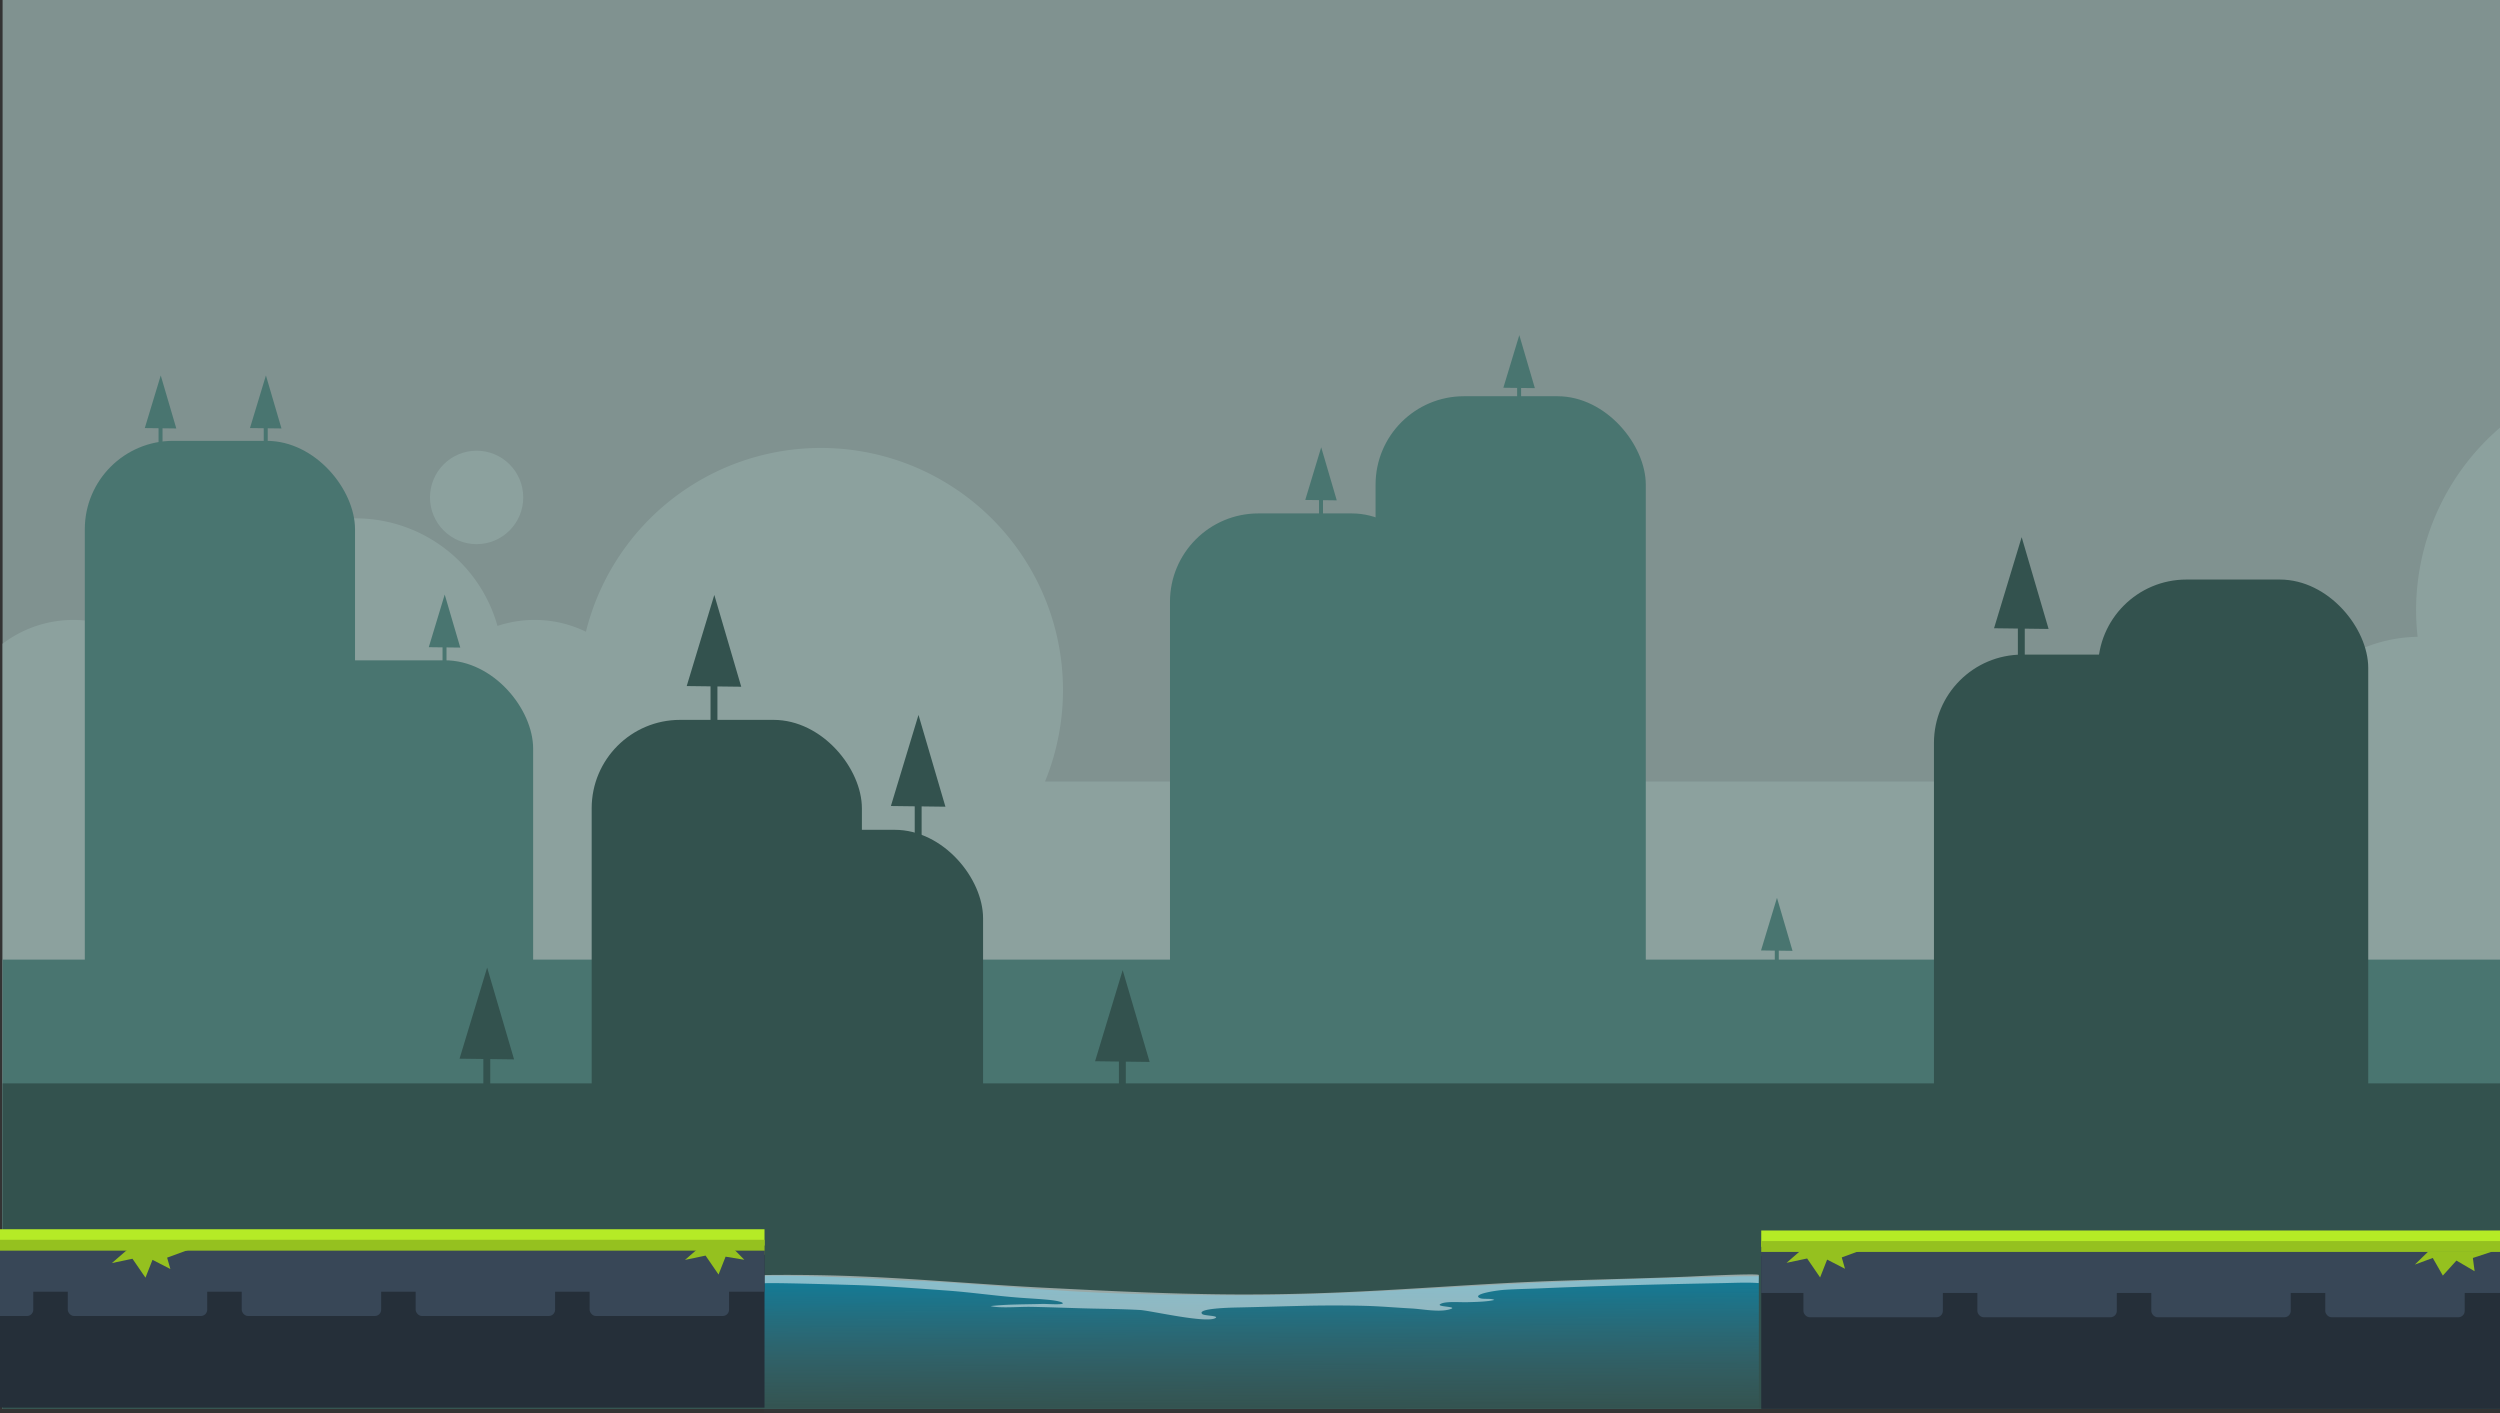 <svg xmlns="http://www.w3.org/2000/svg" xmlns:xlink="http://www.w3.org/1999/xlink" viewBox="0 0 961 543.34"><rect x="0" y="0" width="961" height="543.34" fill="#333333" stroke="none"/><defs><style>.cls-1{fill:#809290;}.cls-2{fill:#8ca19e;}.cls-3{fill:#497570;}.cls-4{fill:#33524e;}.cls-5{fill:url(#linear-gradient);}.cls-6{fill:#fff;opacity:0.5;}.cls-7{fill:#b5eb26;}.cls-8{fill:#252f39;}.cls-9{fill:#384757;}.cls-10{fill:#95c11f;}</style><linearGradient id="linear-gradient" x1="484.8" y1="489.84" x2="484.95" y2="543.85" gradientUnits="userSpaceOnUse"><stop offset="0" stop-color="#0090bc" stop-opacity="0.7"/><stop offset="1" stop-color="#407f9a" stop-opacity="0"/></linearGradient></defs><title>Asset 25</title><g id="Layer_2" data-name="Layer 2"><g id="Layer_1-2" data-name="Layer 1"><rect class="cls-1" x="1" width="960" height="541.58"/><path class="cls-2" d="M928.75,234.41a94.53,94.53,0,0,0,.58,10.38,56.73,56.73,0,0,0-55.83,55.63H401.71a93.06,93.06,0,1,0-176.48-57.58,45.11,45.11,0,0,0-34-2.23A56.67,56.67,0,0,0,80,256.25a57.49,57.49,0,0,0,.36,6.42,44.65,44.65,0,0,0-10.46,3.74A45,45,0,0,0,1,247.45V541.16H961V164.39A92.57,92.57,0,0,0,928.75,234.41Z"/><ellipse class="cls-2" cx="183.21" cy="191.21" rx="17.92" ry="17.96"/><ellipse class="cls-2" cx="849.29" cy="271.57" rx="17.92" ry="17.96"/><ellipse class="cls-2" cx="818.32" cy="262.22" rx="7.6" ry="7.62"/><polygon class="cls-3" points="584.02 128.82 577.89 149.05 590 149.2 584.02 128.82"/><rect class="cls-3" x="583.18" y="146.29" width="1.53" height="11.06"/><polygon class="cls-3" points="683.07 345.12 676.94 365.35 689.05 365.51 683.07 345.12"/><rect class="cls-3" x="682.23" y="362.6" width="1.53" height="11.06"/><polygon class="cls-3" points="507.87 171.94 501.74 192.18 513.85 192.33 507.87 171.94"/><rect class="cls-3" x="507.03" y="189.42" width="1.53" height="11.06"/><polygon class="cls-3" points="170.95 228.55 164.82 248.78 176.93 248.93 170.95 228.55"/><rect class="cls-3" x="170.11" y="246.02" width="1.53" height="11.06"/><polygon class="cls-3" points="102.22 144.32 96.09 164.55 108.2 164.7 102.22 144.32"/><rect class="cls-3" x="101.38" y="161.79" width="1.53" height="11.06"/><polygon class="cls-3" points="61.79 144.32 55.66 164.55 67.77 164.7 61.79 144.32"/><rect class="cls-3" x="60.95" y="161.79" width="1.53" height="11.06"/><rect class="cls-3" x="1" y="368.88" width="960" height="172.7"/><rect class="cls-3" x="32.6" y="169.46" width="103.87" height="250.45" rx="33.98" ry="33.98"/><rect class="cls-3" x="101.07" y="253.82" width="103.87" height="250.45" rx="33.98" ry="33.98"/><rect class="cls-3" x="449.74" y="197.36" width="103.87" height="250.45" rx="33.98" ry="33.98"/><rect class="cls-3" x="528.77" y="152.31" width="103.87" height="250.45" rx="33.98" ry="33.98"/><rect class="cls-4" x="1" y="416.45" width="960" height="125.13"/><rect class="cls-4" x="227.44" y="276.72" width="103.87" height="250.45" rx="33.98" ry="33.98"/><rect class="cls-4" x="806.48" y="222.78" width="103.87" height="250.45" rx="33.98" ry="33.98"/><rect class="cls-4" x="743.41" y="251.63" width="103.87" height="250.45" rx="33.98" ry="33.98"/><rect class="cls-4" x="274.02" y="318.98" width="103.87" height="198.16" rx="33.98" ry="33.98"/><polygon class="cls-4" points="431.56 372.92 420.95 407.94 441.92 408.21 431.56 372.92"/><rect class="cls-4" x="430.11" y="403.17" width="2.65" height="19.15"/><polygon class="cls-4" points="187.26 371.94 176.65 406.96 197.61 407.23 187.26 371.94"/><rect class="cls-4" x="185.8" y="402.19" width="2.65" height="19.15"/><polygon class="cls-4" points="353.07 274.81 342.46 309.83 363.42 310.1 353.07 274.81"/><rect class="cls-4" x="351.62" y="305.05" width="2.65" height="19.15"/><polygon class="cls-4" points="274.58 228.69 263.97 263.72 284.93 263.98 274.58 228.69"/><rect class="cls-4" x="273.13" y="258.94" width="2.65" height="19.15"/><polygon class="cls-4" points="777.13 206.48 766.51 241.5 787.48 241.77 777.13 206.48"/><rect class="cls-4" x="775.67" y="236.73" width="2.65" height="19.15"/><path class="cls-5" d="M676.1,490.6H669c-35.36.7-70.71,1.88-105.78,3.91-29.18,1.68-58.48,3.46-88,3.41q-21.63,0-43.22-.66c-25.25-.71-49.85-3.23-74.85-4.68-5.87-.34-10.76-.14-16.75-.78-3.92-.42-46.76-2.09-46.76-1.2v52.74H676.1Z"/><path class="cls-6" d="M676.1,490.11c-.21-.72-25.05.53-26.81.61-16.17.69-32.4,1-48.61,1.56-31.73,1-62.93,3.85-94.66,4.86q-14,.45-28.06.45c-7.72,0-15.44-.14-23.14-.33-17.5-.44-34.9-1.33-52.29-2.2-28.16-1.4-55.76-4.16-84.16-4.81q-12.38-.28-24.79-.12a20.52,20.52,0,0,1,.06,3.22c0-.44,30.59.49,33.4.57,12.46.33,24.75,1.29,37,2.17,9.33.68,18.29,2,27.59,2.72,4.1.32,8.43.51,12.45.95h0c1.08.12,4.63.65,4.46,1.27s-6.32.16-7.7.2c-6.32.19-14,.11-20.05.83,3.5.9,11,.22,15.29.29,8,.14,15.9.49,23.82.66,6.08.13,12.28.21,18.32.55,4.07.23,26.18,5.39,29.14,3,1-.83-4.48-.77-5.19-1.42-2.49-2.28,11.52-2.5,13.82-2.55,8.21-.18,16.42-.42,24.63-.62,7.84-.19,16.37-.2,24.2,0,5.85.15,11.88.69,17.73,1,4.25.23,10.49,1.53,14.63.36,4.43-1.25-6.48-.83-3.12-2.25,2.13-.9,7-.45,9.89-.52s8-.17,10.45-.87c-1.27-.76-4.47-.09-5.73-.79-2.84-1.57,7.47-3,9.74-3.1,4.69-.31,9.42-.37,14.13-.58,23.17-1,46.46-1.56,69.74-2,4.45-.07,9.37-.35,13.76,0Z"/><rect class="cls-7" x="677.02" y="473" width="283.98" height="9.83"/><rect class="cls-8" x="677.02" y="479.31" width="283.98" height="62.25"/><rect class="cls-9" x="677.02" y="479.31" width="283.98" height="17.7"/><rect class="cls-10" x="677.02" y="477.06" width="283.98" height="4.18"/><rect class="cls-9" x="693.23" y="489.84" width="53.6" height="16.51" rx="2.43" ry="2.43"/><rect class="cls-9" x="760.1" y="489.84" width="53.6" height="16.51" rx="2.43" ry="2.43"/><rect class="cls-9" x="826.96" y="489.84" width="53.6" height="16.51" rx="2.43" ry="2.43"/><rect class="cls-9" x="893.83" y="489.84" width="53.6" height="16.51" rx="2.43" ry="2.43"/><polygon class="cls-10" points="693.47 479.59 686.75 485.43 694.66 483.76 699.65 491.05 702.35 484.18 709.22 487.72 707.97 483.35 718.16 479.61 693.47 479.59"/><polygon class="cls-10" points="933.47 481.05 928.26 486.11 935.15 483.56 939.03 490.33 944.25 484.56 951.24 488.66 950.57 483.56 958.16 481.06 933.47 481.05"/><rect class="cls-7" y="472.52" width="293.88" height="9.83"/><rect class="cls-8" y="478.83" width="293.88" height="62.25"/><rect class="cls-9" y="478.83" width="293.88" height="17.7"/><rect class="cls-10" y="476.57" width="293.88" height="4.18"/><rect class="cls-9" x="26.05" y="489.36" width="53.6" height="16.51" rx="2.43" ry="2.43"/><rect class="cls-9" x="92.92" y="489.36" width="53.6" height="16.51" rx="2.43" ry="2.43"/><rect class="cls-9" x="159.78" y="489.36" width="53.6" height="16.51" rx="2.43" ry="2.43"/><rect class="cls-9" x="226.65" y="489.36" width="53.6" height="16.51" rx="2.43" ry="2.43"/><polygon class="cls-10" points="49.74 479.69 43.02 485.52 50.92 483.86 55.92 491.14 58.62 484.28 65.49 487.81 64.24 483.44 74.43 479.7 49.74 479.69"/><polygon class="cls-10" points="270.03 478.48 263.31 484.31 271.22 482.65 276.21 489.93 278.92 483.06 286.12 484.26 280.08 478.12 270.03 478.48"/><path class="cls-9" d="M10.36,489.36H0v16.51H10.36a2.43,2.43,0,0,0,2.43-2.43V491.78A2.43,2.43,0,0,0,10.36,489.36Z"/></g></g></svg>